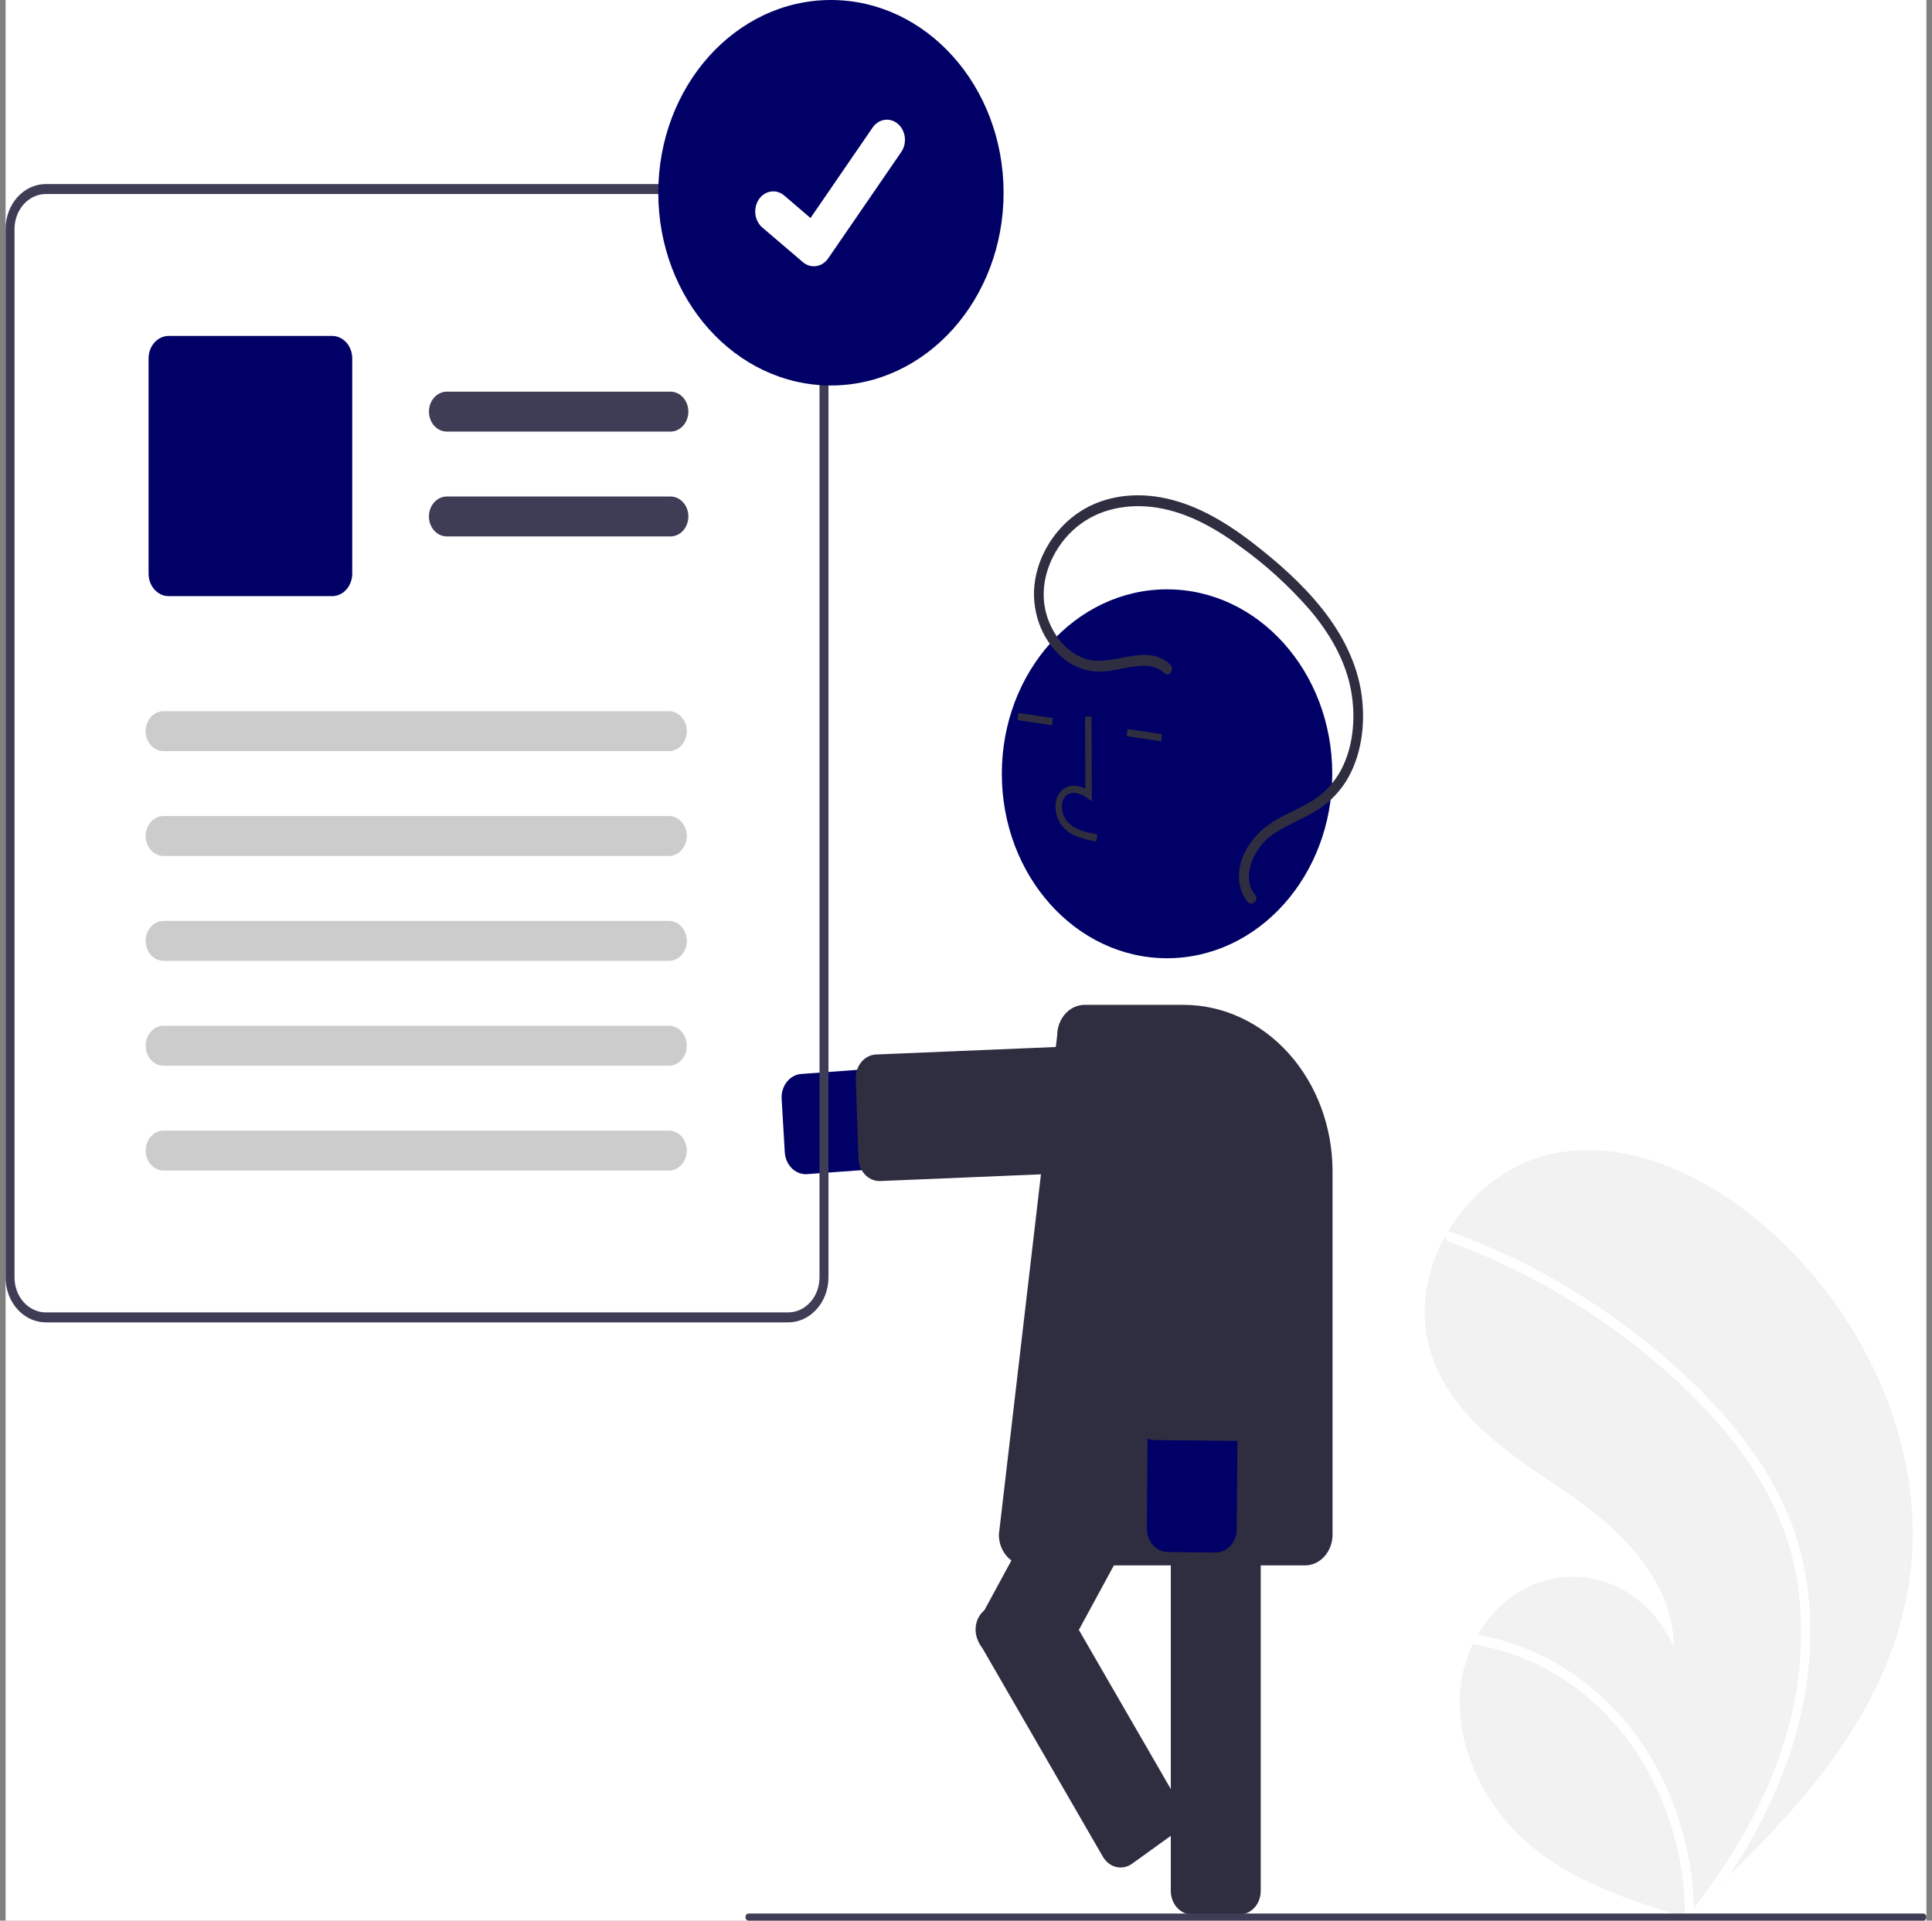 <svg width="173" height="172" viewBox="0 0 173 172" fill="none" xmlns="http://www.w3.org/2000/svg">
<rect x="0" y="0" width="173" height="172" fill="#808080" stroke="none"/>
<g clip-path="url(#clip0)">
<rect width="172" height="172" transform="translate(0.5)" fill="white"/>
<path d="M170.976 141.571C169.412 152.32 162.363 160.642 154.858 167.915C153.81 168.931 152.76 169.927 151.707 170.903C151.7 170.908 151.693 170.917 151.685 170.922C151.635 170.969 151.584 171.016 151.537 171.062C151.32 171.263 151.102 171.465 150.887 171.663L151.022 171.711L151.443 171.855C151.299 171.811 151.156 171.768 151.011 171.724C150.968 171.71 150.923 171.699 150.88 171.685C145.905 170.185 140.828 168.538 136.76 165.022C132.54 161.371 129.634 155.146 131.089 149.411C131.281 148.659 131.547 147.934 131.883 147.248C132.02 146.961 132.171 146.684 132.33 146.41C133.292 144.724 134.638 143.353 136.232 142.441C137.825 141.528 139.607 141.105 141.395 141.216C143.183 141.327 144.913 141.968 146.405 143.072C147.898 144.177 149.1 145.706 149.889 147.501C149.818 141.182 144.648 136.573 139.799 133.312C134.948 130.053 129.455 126.531 127.93 120.442C127.08 117.054 127.795 113.564 129.465 110.616C129.517 110.526 129.568 110.437 129.622 110.349C131.67 106.901 134.807 104.443 138.407 103.465C145.125 101.764 152.165 104.898 157.675 109.516C166.542 116.945 172.755 129.351 170.976 141.571Z" fill="#F2F2F2"/>
<path d="M156.729 129.697C158.278 131.79 159.546 134.124 160.492 136.625C161.306 138.865 161.815 141.228 162.003 143.636C162.411 148.583 161.57 153.583 159.894 158.16C158.59 161.636 156.898 164.913 154.858 167.915C153.81 168.931 152.76 169.927 151.707 170.903C151.7 170.907 151.693 170.917 151.685 170.921C151.635 170.968 151.584 171.015 151.537 171.062C151.32 171.263 151.102 171.464 150.887 171.663L151.022 171.71L151.443 171.854C151.299 171.81 151.156 171.768 151.011 171.724C150.968 171.71 150.923 171.699 150.88 171.685C150.887 167.734 150.045 163.839 148.426 160.327C146.807 156.814 144.457 153.786 141.573 151.496C138.688 149.247 135.367 147.792 131.883 147.248C132.02 146.961 132.171 146.684 132.33 146.41C133.679 146.643 135.006 147.01 136.297 147.504C140.909 149.257 144.893 152.622 147.659 157.1C150.147 161.17 151.543 165.948 151.684 170.872C151.858 170.649 152.031 170.421 152.199 170.196C155.402 165.959 158.141 161.22 159.774 155.957C161.202 151.493 161.625 146.706 161.005 142.017C160.276 136.912 157.935 132.406 154.84 128.626C151.525 124.58 147.544 121.141 143.379 118.258C139.111 115.299 134.536 112.934 129.754 111.216C129.646 111.176 129.556 111.092 129.502 110.98C129.448 110.868 129.435 110.738 129.465 110.616C129.484 110.507 129.54 110.411 129.622 110.348C129.665 110.321 129.713 110.304 129.762 110.3C129.811 110.296 129.861 110.304 129.906 110.324C130.497 110.537 131.084 110.753 131.668 110.984C136.531 112.901 141.162 115.486 145.455 118.679C149.6 121.754 153.58 125.369 156.729 129.697Z" fill="white"/>
<path d="M72.15 105.152C71.672 105.151 71.212 104.947 70.863 104.582C70.515 104.217 70.303 103.717 70.272 103.184L69.992 98.414C69.959 97.857 70.126 97.308 70.456 96.888C70.786 96.469 71.251 96.212 71.75 96.176L105.222 93.728C105.75 93.69 106.279 93.767 106.78 93.957C107.281 94.147 107.744 94.445 108.141 94.834C108.539 95.223 108.864 95.696 109.098 96.226C109.332 96.755 109.47 97.331 109.505 97.92C109.539 98.51 109.47 99.101 109.3 99.66C109.129 100.219 108.862 100.735 108.513 101.179C108.165 101.623 107.741 101.986 107.266 102.247C106.792 102.508 106.276 102.662 105.748 102.7L72.277 105.147C72.234 105.15 72.192 105.152 72.15 105.152Z" fill="#010066"/>
<path d="M78.751 105.767C78.263 105.766 77.795 105.555 77.444 105.177C77.093 104.799 76.886 104.284 76.867 103.74L76.629 96.615C76.619 96.339 76.659 96.064 76.745 95.804C76.831 95.545 76.962 95.308 77.131 95.105C77.299 94.902 77.502 94.739 77.727 94.623C77.952 94.508 78.195 94.444 78.443 94.433L105.967 93.285C106.467 93.264 106.954 93.466 107.32 93.845C107.687 94.225 107.903 94.752 107.922 95.31L108.16 102.435C108.17 102.711 108.13 102.986 108.044 103.246C107.958 103.505 107.827 103.742 107.658 103.945C107.49 104.148 107.287 104.311 107.062 104.427C106.837 104.542 106.594 104.606 106.347 104.617L78.822 105.765C78.798 105.766 78.774 105.767 78.751 105.767Z" fill="#2F2E41"/>
<path d="M111.005 171.444H106.724C106.224 171.444 105.744 171.222 105.391 170.827C105.037 170.433 104.839 169.897 104.838 169.339V129.498C104.839 128.94 105.037 128.405 105.391 128.01C105.744 127.615 106.224 127.393 106.724 127.393H111.005C111.505 127.393 111.984 127.615 112.338 128.01C112.691 128.405 112.89 128.94 112.891 129.498V169.339C112.89 169.897 112.691 170.433 112.338 170.827C111.984 171.222 111.505 171.444 111.005 171.444Z" fill="#2F2E41"/>
<path d="M92.001 150.383L88.34 147.906C87.913 147.616 87.606 147.148 87.487 146.606C87.368 146.064 87.446 145.492 87.705 145.014L106.202 110.943C106.461 110.466 106.88 110.123 107.365 109.99C107.851 109.857 108.364 109.945 108.791 110.234L112.453 112.712C112.88 113.001 113.187 113.469 113.306 114.011C113.425 114.553 113.346 115.125 113.088 115.603L94.591 149.674C94.331 150.151 93.913 150.494 93.427 150.627C92.942 150.76 92.429 150.672 92.001 150.383Z" fill="#2F2E41"/>
<path d="M104.502 85.813C112.673 85.813 119.296 78.418 119.296 69.295C119.296 60.173 112.673 52.777 104.502 52.777C96.332 52.777 89.708 60.173 89.708 69.295C89.708 78.418 96.332 85.813 104.502 85.813Z" fill="#010066"/>
<path d="M96.494 74.936C96.019 74.761 95.582 74.475 95.213 74.096C94.969 73.826 94.781 73.499 94.662 73.139C94.543 72.778 94.495 72.393 94.523 72.011C94.539 71.738 94.611 71.473 94.733 71.236C94.856 71 95.025 70.798 95.229 70.647C95.758 70.268 96.466 70.267 97.186 70.621L97.159 64.173L97.739 64.17L97.771 71.751L97.324 71.437C96.806 71.073 96.066 70.817 95.543 71.192C95.413 71.291 95.306 71.422 95.23 71.575C95.153 71.728 95.109 71.898 95.101 72.073C95.082 72.358 95.117 72.644 95.206 72.912C95.294 73.181 95.433 73.425 95.614 73.628C96.254 74.311 97.189 74.525 98.255 74.715L98.163 75.355C97.597 75.271 97.038 75.131 96.494 74.936Z" fill="#2F2E41"/>
<path d="M91.178 63.846L91.103 64.488L94.2 64.945L94.276 64.303L91.178 63.846Z" fill="#2F2E41"/>
<path d="M100.956 65.288L100.88 65.93L103.978 66.386L104.054 65.744L100.956 65.288Z" fill="#2F2E41"/>
<path d="M116.855 140.187H91.909C91.255 140.186 90.628 139.896 90.166 139.38C89.704 138.864 89.444 138.164 89.443 137.434L94.665 92.718C94.67 91.992 94.931 91.297 95.393 90.785C95.855 90.273 96.479 89.986 97.13 89.986H105.983C109.519 89.991 112.91 91.561 115.41 94.353C117.911 97.145 119.317 100.93 119.321 104.878V137.434C119.32 138.164 119.06 138.864 118.598 139.38C118.136 139.896 117.509 140.186 116.855 140.187Z" fill="#2F2E41"/>
<path d="M110.574 137.802C110.422 138.172 110.178 138.484 109.871 138.703C109.564 138.921 109.207 139.035 108.843 139.032L104.561 138.991C104.314 138.988 104.069 138.931 103.841 138.823C103.613 138.715 103.406 138.558 103.233 138.361C103.059 138.164 102.922 137.931 102.829 137.674C102.737 137.418 102.69 137.144 102.692 136.867L102.983 99.417C102.988 98.827 103.096 98.243 103.303 97.7C103.509 97.157 103.81 96.664 104.187 96.25C104.564 95.836 105.01 95.51 105.501 95.288C105.991 95.067 106.515 94.956 107.044 94.961C107.573 94.966 108.095 95.088 108.582 95.318C109.069 95.549 109.51 95.884 109.88 96.305C110.251 96.726 110.544 97.225 110.742 97.772C110.94 98.319 111.04 98.905 111.035 99.495L110.744 136.945C110.742 137.241 110.684 137.533 110.574 137.802Z" fill="#010066"/>
<path d="M112.465 127.805C112.313 128.175 112.069 128.487 111.762 128.705C111.455 128.924 111.098 129.038 110.734 129.035L103.421 128.964C102.921 128.959 102.444 128.732 102.093 128.334C101.743 127.936 101.548 127.399 101.552 126.841L101.791 96.089C101.793 95.812 101.844 95.539 101.941 95.285C102.037 95.03 102.178 94.799 102.355 94.606C102.531 94.412 102.74 94.259 102.97 94.155C103.199 94.052 103.445 94 103.693 94.002L111.005 94.073C111.253 94.075 111.498 94.132 111.726 94.24C111.954 94.348 112.16 94.505 112.334 94.702C112.507 94.899 112.644 95.133 112.737 95.389C112.83 95.645 112.877 95.92 112.874 96.196L112.636 126.948C112.634 127.244 112.575 127.536 112.465 127.805Z" fill="#2F2E41"/>
<path d="M104.779 59.498C102.801 57.67 100.158 59.398 97.921 59.153C95.781 58.919 94.059 56.816 93.59 54.554C93.043 51.914 94.229 49.233 96.017 47.542C97.975 45.69 100.604 45.115 103.109 45.397C105.981 45.72 108.626 47.155 111.008 48.909C113.305 50.547 115.426 52.477 117.326 54.66C119.029 56.682 120.484 59.103 120.983 61.861C121.436 64.368 121.17 67.162 119.874 69.321C119.187 70.428 118.255 71.319 117.17 71.907C116.038 72.557 114.828 73.03 113.733 73.762C112.079 74.868 110.491 77.121 111.054 79.42C111.175 79.922 111.405 80.383 111.723 80.763C112.105 81.219 112.77 80.591 112.386 80.134C111.713 79.331 111.721 78.241 112.056 77.258C112.455 76.15 113.179 75.226 114.11 74.638C115.255 73.874 116.526 73.391 117.701 72.692C118.827 72.053 119.798 71.12 120.531 69.971C121.914 67.737 122.29 64.859 121.923 62.212C121.525 59.348 120.159 56.767 118.465 54.615C116.622 52.273 114.373 50.306 112.08 48.544C109.619 46.653 106.909 45.069 103.932 44.538C101.35 44.078 98.567 44.454 96.344 46.067C94.269 47.572 92.702 50.12 92.589 52.932C92.553 54.211 92.824 55.477 93.372 56.601C93.92 57.725 94.727 58.665 95.709 59.325C96.715 59.969 97.878 60.244 99.032 60.111C100.267 59.997 101.497 59.548 102.743 59.639C103.306 59.665 103.847 59.896 104.282 60.296C104.714 60.695 105.208 59.894 104.779 59.498V59.498Z" fill="#2F2E41"/>
<path d="M87.383 145.589C87.388 145.553 87.395 145.516 87.402 145.48C87.453 145.209 87.552 144.953 87.693 144.725C87.834 144.498 88.014 144.304 88.223 144.155L91.821 141.564C92.241 141.262 92.752 141.158 93.24 141.276C93.729 141.394 94.156 141.723 94.427 142.192L105.526 161.404C105.797 161.873 105.89 162.443 105.785 162.989C105.679 163.535 105.384 164.012 104.964 164.314L101.366 166.905C100.945 167.207 100.435 167.311 99.946 167.193C99.457 167.075 99.031 166.746 98.759 166.277L87.66 147.065C87.407 146.629 87.308 146.102 87.383 145.589Z" fill="#2F2E41"/>
<path d="M73.908 18.97C73.632 18.237 73.169 17.611 72.577 17.169C71.985 16.727 71.29 16.488 70.578 16.482H4.103C3.148 16.483 2.232 16.907 1.556 17.661C0.88 18.416 0.501 19.439 0.5 20.506V114.4C0.501 115.467 0.88 116.49 1.556 117.244C2.232 117.999 3.148 118.423 4.103 118.423H70.581C71.536 118.422 72.452 117.998 73.127 117.244C73.803 116.489 74.183 115.467 74.184 114.4V20.506C74.186 19.979 74.093 19.457 73.911 18.97H73.908ZM73.381 114.4C73.38 115.23 73.085 116.025 72.559 116.612C72.034 117.199 71.321 117.529 70.578 117.53H4.103C3.36 117.53 2.647 117.2 2.122 116.613C1.596 116.027 1.3 115.231 1.3 114.401V20.506C1.301 19.677 1.597 18.881 2.122 18.294C2.648 17.708 3.36 17.378 4.103 17.376H70.581C71.14 17.379 71.687 17.567 72.15 17.918C72.614 18.269 72.973 18.766 73.182 19.345C73.223 19.461 73.258 19.579 73.288 19.698C73.352 19.962 73.384 20.233 73.384 20.506L73.381 114.4Z" fill="#3F3D56"/>
<path d="M60.036 38.651H40.013C39.588 38.651 39.181 38.463 38.88 38.127C38.58 37.792 38.411 37.337 38.411 36.863C38.411 36.388 38.58 35.934 38.88 35.598C39.181 35.263 39.588 35.074 40.013 35.074H60.036C60.461 35.074 60.868 35.263 61.169 35.598C61.469 35.934 61.638 36.388 61.638 36.863C61.638 37.337 61.469 37.792 61.169 38.127C60.868 38.463 60.461 38.651 60.036 38.651Z" fill="#3F3D56"/>
<path d="M60.036 48.04H40.013C39.802 48.04 39.594 47.994 39.399 47.904C39.205 47.815 39.028 47.683 38.879 47.517C38.73 47.351 38.612 47.154 38.531 46.936C38.45 46.719 38.409 46.486 38.409 46.251C38.409 46.016 38.45 45.784 38.531 45.566C38.612 45.349 38.73 45.152 38.879 44.986C39.028 44.82 39.205 44.688 39.399 44.598C39.594 44.509 39.802 44.463 40.013 44.463H60.036C60.247 44.463 60.455 44.509 60.65 44.598C60.844 44.688 61.021 44.82 61.17 44.986C61.319 45.152 61.437 45.349 61.518 45.566C61.599 45.784 61.64 46.016 61.64 46.251C61.64 46.486 61.599 46.719 61.518 46.936C61.437 47.154 61.319 47.351 61.17 47.517C61.021 47.683 60.844 47.815 60.65 47.904C60.455 47.994 60.247 48.04 60.036 48.04Z" fill="#3F3D56"/>
<path d="M29.739 53.386H15.107C14.629 53.386 14.171 53.173 13.833 52.796C13.495 52.419 13.305 51.907 13.304 51.374V32.094C13.305 31.561 13.495 31.049 13.833 30.672C14.171 30.295 14.629 30.083 15.107 30.082H29.739C30.217 30.083 30.675 30.295 31.013 30.672C31.351 31.049 31.541 31.561 31.541 32.094V51.374C31.541 51.907 31.351 52.419 31.013 52.796C30.675 53.173 30.217 53.386 29.739 53.386Z" fill="#010066"/>
<path d="M59.897 67.266H14.645C14.22 67.266 13.813 67.078 13.512 66.743C13.212 66.407 13.043 65.952 13.043 65.478C13.043 65.004 13.212 64.549 13.512 64.213C13.813 63.878 14.22 63.69 14.645 63.69H59.897C60.322 63.69 60.729 63.878 61.03 64.213C61.33 64.549 61.499 65.004 61.499 65.478C61.499 65.952 61.33 66.407 61.03 66.743C60.729 67.078 60.322 67.266 59.897 67.266Z" fill="#CCCCCC"/>
<path d="M59.897 76.655H14.645C14.22 76.655 13.813 76.467 13.512 76.131C13.212 75.796 13.043 75.341 13.043 74.867C13.043 74.392 13.212 73.937 13.512 73.602C13.813 73.267 14.22 73.078 14.645 73.078H59.897C60.322 73.078 60.729 73.267 61.03 73.602C61.33 73.937 61.499 74.392 61.499 74.867C61.499 75.341 61.33 75.796 61.03 76.131C60.729 76.467 60.322 76.655 59.897 76.655Z" fill="#CCCCCC"/>
<path d="M59.897 86.046H14.645C14.22 86.045 13.814 85.856 13.514 85.521C13.214 85.186 13.045 84.731 13.045 84.257C13.045 83.783 13.214 83.329 13.514 82.993C13.814 82.658 14.22 82.469 14.645 82.469H59.897C60.108 82.468 60.316 82.514 60.511 82.604C60.705 82.694 60.882 82.826 61.031 82.992C61.18 83.158 61.298 83.355 61.379 83.572C61.46 83.789 61.501 84.022 61.501 84.257C61.501 84.492 61.46 84.725 61.379 84.942C61.298 85.159 61.18 85.357 61.031 85.523C60.882 85.689 60.705 85.821 60.511 85.91C60.316 86 60.108 86.046 59.897 86.046Z" fill="#CCCCCC"/>
<path d="M59.897 95.436H14.645C14.22 95.436 13.813 95.248 13.512 94.913C13.212 94.577 13.043 94.122 13.043 93.648C13.043 93.174 13.212 92.719 13.512 92.383C13.813 92.048 14.22 91.859 14.645 91.859H59.897C60.322 91.859 60.729 92.048 61.03 92.383C61.33 92.719 61.499 93.174 61.499 93.648C61.499 94.122 61.33 94.577 61.03 94.913C60.729 95.248 60.322 95.436 59.897 95.436Z" fill="#CCCCCC"/>
<path d="M59.897 104.825H14.645C14.22 104.825 13.813 104.637 13.512 104.301C13.212 103.966 13.043 103.511 13.043 103.037C13.043 102.562 13.212 102.107 13.512 101.772C13.813 101.436 14.22 101.248 14.645 101.248H59.897C60.322 101.248 60.729 101.436 61.03 101.772C61.33 102.107 61.499 102.562 61.499 103.037C61.499 103.511 61.33 103.966 61.03 104.301C60.729 104.637 60.322 104.825 59.897 104.825Z" fill="#CCCCCC"/>
<path d="M74.405 34.521C82.943 34.521 89.865 26.793 89.865 17.261C89.865 7.728 82.943 0 74.405 0C65.867 0 58.946 7.728 58.946 17.261C58.946 26.793 65.867 34.521 74.405 34.521Z" fill="#010066"/>
<path d="M72.873 23.846C72.526 23.847 72.187 23.721 71.909 23.488L71.891 23.474L68.258 20.371C68.09 20.227 67.949 20.047 67.843 19.842C67.737 19.637 67.668 19.411 67.64 19.176C67.612 18.942 67.626 18.703 67.681 18.474C67.736 18.246 67.83 18.031 67.959 17.843C68.088 17.655 68.249 17.498 68.433 17.379C68.616 17.261 68.819 17.184 69.029 17.153C69.239 17.122 69.453 17.138 69.658 17.199C69.863 17.26 70.055 17.366 70.223 17.51L72.576 19.524L78.137 11.424C78.266 11.236 78.427 11.079 78.61 10.96C78.794 10.842 78.996 10.765 79.207 10.734C79.417 10.703 79.63 10.719 79.835 10.78C80.04 10.841 80.232 10.947 80.4 11.091L80.4 11.091L80.366 11.145L80.401 11.091C80.741 11.382 80.963 11.812 81.019 12.286C81.075 12.759 80.96 13.238 80.7 13.618L74.159 23.141C74.008 23.36 73.813 23.538 73.59 23.66C73.368 23.782 73.123 23.845 72.875 23.844L72.873 23.846Z" fill="white"/>
<path d="M172.214 172H67.036C66.96 172 66.888 171.966 66.834 171.906C66.78 171.846 66.75 171.765 66.75 171.68C66.75 171.596 66.78 171.515 66.834 171.455C66.888 171.395 66.96 171.361 67.036 171.361H172.214C172.29 171.361 172.363 171.395 172.416 171.455C172.47 171.515 172.5 171.596 172.5 171.68C172.5 171.765 172.47 171.846 172.416 171.906C172.363 171.966 172.29 172 172.214 172Z" fill="#3F3D56"/>
</g>
<defs>
<clipPath id="clip0">
<rect width="172" height="172" fill="white" transform="translate(0.5)"/>
</clipPath>
</defs>
</svg>

